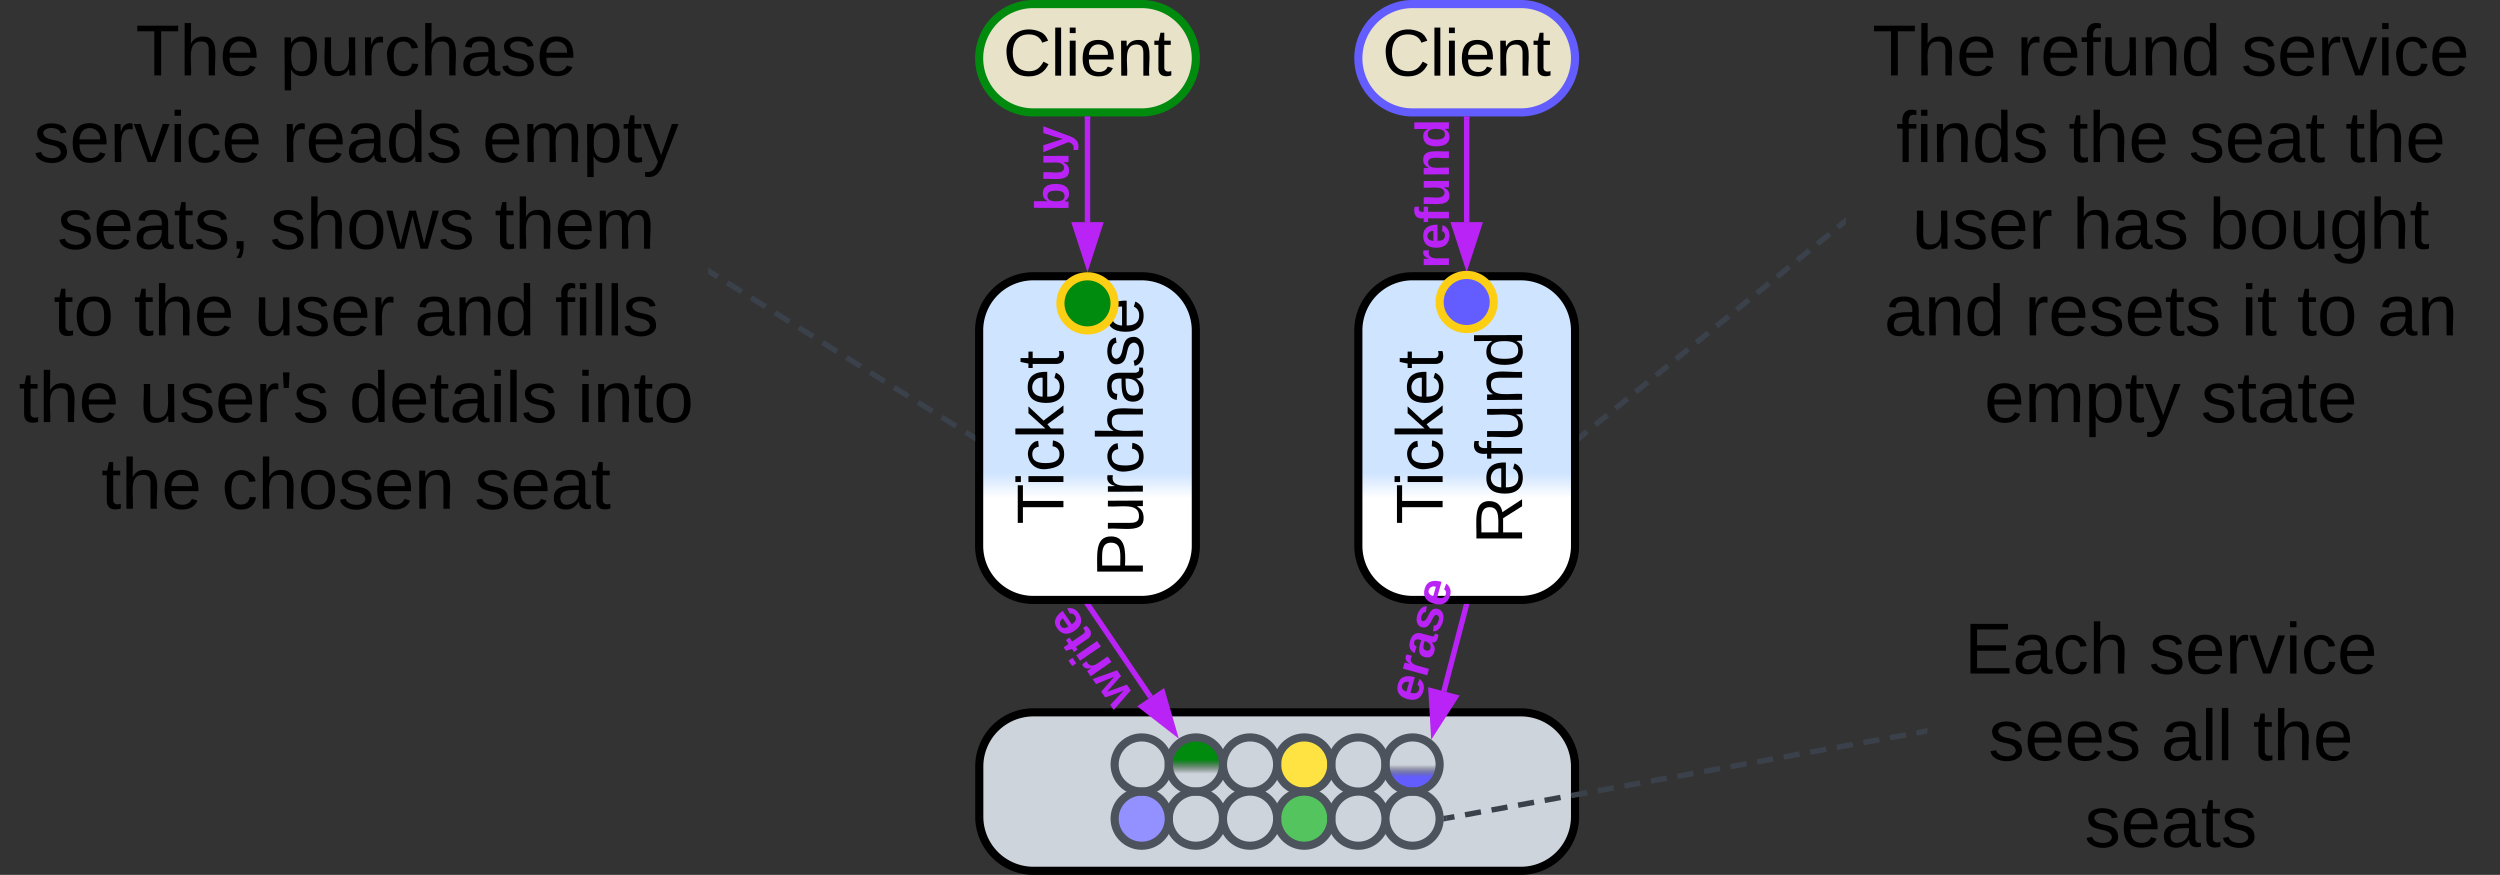 <svg xmlns="http://www.w3.org/2000/svg" xmlns:xlink="http://www.w3.org/1999/xlink" xmlns:lucid="lucid" width="923" height="323"><rect width="100%" height="100%" fill="#333333" stroke="none"/><g transform="translate(-398.5 -538.5)" lucid:page-tab-id="0_0"><path d="M760 660.5a20 20 0 0 1 20-20h40a20 20 0 0 1 20 20V740a20 20 0 0 1-20 20h-40a20 20 0 0 1-20-20z" stroke="#000" stroke-width="3" fill="url(#a)"/><use xlink:href="#b" transform="matrix(-1.8369701987210297e-16,-1,1,-1.8369701987210297e-16,765,755) translate(22.917 26.118)"/><use xlink:href="#c" transform="matrix(-1.8369701987210297e-16,-1,1,-1.8369701987210297e-16,765,755) translate(3.429 55.451)"/><path d="M900 660.5a20 20 0 0 1 20-20h40a20 20 0 0 1 20 20V740a20 20 0 0 1-20 20h-40a20 20 0 0 1-20-20z" stroke="#000" stroke-width="3" fill="url(#d)"/><use xlink:href="#b" transform="matrix(-1.8369701987210297e-16,-1,1,-1.8369701987210297e-16,905,755) translate(22.917 26.118)"/><use xlink:href="#e" transform="matrix(-1.8369701987210297e-16,-1,1,-1.8369701987210297e-16,905,755) translate(15.651 55.451)"/><path d="M760 560a20 20 0 0 1 20-20h40a20 20 0 0 1 20 20 20 20 0 0 1-20 20h-40a20 20 0 0 1-20-20z" stroke="#008a0e" stroke-width="3" fill="#e8e2c8"/><use xlink:href="#f" transform="matrix(1,0,0,1,765,545) translate(3.872 21.431)"/><path d="M760.05 821.5a20 20 0 0 1 20-20H960a20 20 0 0 1 20 20V840a20 20 0 0 1-20 20H780.05a20 20 0 0 1-20-20z" stroke="#000" stroke-width="3" fill="#ced4db"/><path d="M800 620.5v-38" stroke="#ba23f6" stroke-width="2" fill="none"/><path d="M800 635.76l-4.63-14.26h9.26z" stroke="#ba23f6" stroke-width="2" fill="#ba23f6"/><path d="M800.98 582.53H799v-1.03H801z" stroke="#ba23f6" stroke-width=".05" fill="#ba23f6"/><path d="M1080 546a6 6 0 0 1 6-6h228a6 6 0 0 1 6 6v148a6 6 0 0 1-6 6h-228a6 6 0 0 1-6-6z" stroke="#000" stroke-opacity="0" stroke-width="3" fill="#fff" fill-opacity="0"/><use xlink:href="#g" transform="matrix(1,0,0,1,1085,545) translate(4.778 21.333)"/><use xlink:href="#h" transform="matrix(1,0,0,1,1085,545) translate(58.037 21.333)"/><use xlink:href="#i" transform="matrix(1,0,0,1,1085,545) translate(140.926 21.333)"/><use xlink:href="#j" transform="matrix(1,0,0,1,1085,545) translate(13.556 53.333)"/><use xlink:href="#k" transform="matrix(1,0,0,1,1085,545) translate(77.185 53.333)"/><use xlink:href="#l" transform="matrix(1,0,0,1,1085,545) translate(121.63 53.333)"/><use xlink:href="#m" transform="matrix(1,0,0,1,1085,545) translate(179.407 53.333)"/><use xlink:href="#n" transform="matrix(1,0,0,1,1085,545) translate(19.481 85.333)"/><use xlink:href="#o" transform="matrix(1,0,0,1,1085,545) translate(78.667 85.333)"/><use xlink:href="#p" transform="matrix(1,0,0,1,1085,545) translate(129.037 85.333)"/><use xlink:href="#q" transform="matrix(1,0,0,1,1085,545) translate(9.148 117.333)"/><use xlink:href="#r" transform="matrix(1,0,0,1,1085,545) translate(61 117.333)"/><use xlink:href="#s" transform="matrix(1,0,0,1,1085,545) translate(140.926 117.333)"/><use xlink:href="#t" transform="matrix(1,0,0,1,1085,545) translate(161.593 117.333)"/><use xlink:href="#u" transform="matrix(1,0,0,1,1085,545) translate(191.222 117.333)"/><use xlink:href="#v" transform="matrix(1,0,0,1,1085,545) translate(46.148 149.333)"/><use xlink:href="#w" transform="matrix(1,0,0,1,1085,545) translate(126.074 149.333)"/><path d="M1079.22 620.63l-2.23 1.82m-3 2.43l-4.47 3.65m-2.98 2.43l-4.48 3.65m-2.98 2.44l-4.48 3.64m-3 2.43l-4.46 3.66m-3 2.43l-4.46 3.63m-2.98 2.43l-4.48 3.65m-2.98 2.44l-4.48 3.65m-2.98 2.42l-4.47 3.64m-3 2.43l-4.46 3.64m-2.98 2.43l-4.5 3.64m-2.97 2.44l-4.48 3.65m-2.98 2.42l-4.47 3.64m-3 2.44l-2.23 1.82" stroke="#3a414a" stroke-width="2" fill="none"/><path d="M1080 621.26l-.18.14-1.23-1.5 1.4-1.16zM982.9 700.36l-1.4 1.15V699l.18-.15z" stroke="#3a414a" stroke-width=".05" fill="#3a414a"/><path d="M900 560a20 20 0 0 1 20-20h40a20 20 0 0 1 20 20 20 20 0 0 1-20 20h-40a20 20 0 0 1-20-20z" stroke="#635dff" stroke-width="3" fill="#e8e2c8"/><use xlink:href="#f" transform="matrix(1,0,0,1,905,545) translate(3.872 21.431)"/><path d="M940 620.5v-38" stroke="#ba23f6" stroke-width="2" fill="none"/><path d="M940 635.76l-4.63-14.26h9.26z" stroke="#ba23f6" stroke-width="2" fill="#ba23f6"/><path d="M940.98 582.53H939v-1.03H941z" stroke="#ba23f6" stroke-width=".05" fill="#ba23f6"/><path d="M850.02 820.75c0 5.52-4.47 10-10 10-5.52 0-10-4.48-10-10s4.48-10 10-10c5.53 0 10 4.48 10 10z" stroke="#4c535d" stroke-width="3" fill="url(#x)"/><path d="M850.02 840.75c0 5.52-4.47 10-10 10-5.52 0-10-4.48-10-10s4.48-10 10-10c5.53 0 10 4.48 10 10z" stroke="#4c535d" stroke-width="3" fill-opacity="0"/><path d="M830.02 840.75c0 5.52-4.47 10-10 10-5.52 0-10-4.48-10-10s4.48-10 10-10c5.53 0 10 4.48 10 10z" stroke="#4c535d" stroke-width="3" fill="#9391ff"/><path d="M830.02 820.75c0 5.52-4.47 10-10 10-5.52 0-10-4.48-10-10s4.48-10 10-10c5.53 0 10 4.48 10 10z" stroke="#4c535d" stroke-width="3" fill-opacity="0"/><path d="M890.02 820.75c0 5.52-4.47 10-10 10-5.52 0-10-4.48-10-10s4.48-10 10-10c5.53 0 10 4.48 10 10z" stroke="#4c535d" stroke-width="3" fill="#ffe342"/><path d="M890.02 840.75c0 5.52-4.47 10-10 10-5.52 0-10-4.48-10-10s4.48-10 10-10c5.53 0 10 4.48 10 10z" stroke="#4c535d" stroke-width="3" fill="#54c45e"/><path d="M870.02 840.75c0 5.52-4.47 10-10 10-5.52 0-10-4.48-10-10s4.48-10 10-10c5.53 0 10 4.48 10 10zM870.02 820.75c0 5.52-4.47 10-10 10-5.52 0-10-4.48-10-10s4.48-10 10-10c5.53 0 10 4.48 10 10z" stroke="#4c535d" stroke-width="3" fill-opacity="0"/><path d="M930.02 820.75c0 5.52-4.47 10-10 10-5.52 0-10-4.48-10-10s4.48-10 10-10c5.53 0 10 4.48 10 10z" stroke="#4c535d" stroke-width="3" fill="url(#y)"/><path d="M930.02 840.75c0 5.52-4.47 10-10 10-5.52 0-10-4.48-10-10s4.48-10 10-10c5.53 0 10 4.48 10 10zM910.02 840.75c0 5.52-4.47 10-10 10-5.52 0-10-4.48-10-10s4.48-10 10-10c5.53 0 10 4.48 10 10zM910.02 820.75c0 5.52-4.47 10-10 10-5.52 0-10-4.48-10-10s4.48-10 10-10c5.53 0 10 4.48 10 10z" stroke="#4c535d" stroke-width="3" fill-opacity="0"/><path d="M823.32 795.9l-22.76-33.57" stroke="#ba23f6" stroke-width="2" fill="none"/><path d="M831.9 808.53l-11.85-9.2 7.67-5.2z" stroke="#ba23f6" stroke-width="2" fill="#ba23f6"/><path d="M801.38 761.8l-1.6 1.1-.96-1.4h2.36z" stroke="#ba23f6" stroke-width=".05" fill="#ba23f6"/><path d="M806.02 802.18a6 6 0 0 1-8.34-1.56l-15.8-23.1a6 6 0 0 1 1.55-8.35l6.6-4.52a6 6 0 0 1 8.34 1.57l15.82 23.1a6 6 0 0 1-1.58 8.34z" stroke="#000" stroke-opacity="0" stroke-width="2" fill="#fff" fill-opacity="0"/><use xlink:href="#z" transform="matrix(-0.565,-0.825,0.825,-0.565,802.372,798.619) translate(-5.716 14.222)"/><path d="M779.78 620.7a6 6 0 0 1-6-6v-28a6 6 0 0 1 6-6h8a6 6 0 0 1 6 6v28a6 6 0 0 1-6 6z" stroke="#000" stroke-opacity="0" stroke-width="2" fill="#fff" fill-opacity="0"/><use xlink:href="#A" transform="matrix(6.123233995736766e-17,-1,1,6.123233995736766e-17,778.781,615.698) translate(-0.753 14.222)"/><path d="M920.22 630a6 6 0 0 1-6-6v-28a6 6 0 0 1 6-6h8a6 6 0 0 1 6 6v28a6 6 0 0 1-6 6z" stroke="#000" stroke-opacity="0" stroke-width="2" fill="#fff" fill-opacity="0"/><use xlink:href="#B" transform="matrix(6.123233995736766e-17,-1,1,6.123233995736766e-17,919.224,625) translate(-12.556 14.222)"/><path d="M931.58 793.74l8.17-31.27" stroke="#ba23f6" stroke-width="2" fill="none"/><path d="M927.72 808.5l-.88-14.97 8.97 2.35z" stroke="#ba23f6" stroke-width="2" fill="#ba23f6"/><path d="M940.68 762.74l-1.88-.5.2-.74h2z" stroke="#ba23f6" stroke-width=".05" fill="#ba23f6"/><g><path d="M910.55 791.85a6 6 0 0 1-4.15-7.4l7.57-26.96a6 6 0 0 1 7.4-4.16l7.7 2.16a6 6 0 0 1 4.15 7.4l-7.57 26.96a6 6 0 0 1-7.4 4.15z" stroke="#000" stroke-opacity="0" stroke-width="2" fill="#fff" fill-opacity="0"/></g><g><use xlink:href="#C" transform="matrix(0.27,-0.963,0.963,0.27,910.94,786.762) translate(-8.21 14.222)"/></g><path d="M1110 764a6 6 0 0 1 6-6h168a6 6 0 0 1 6 6v88.75a6 6 0 0 1-6 6h-168a6 6 0 0 1-6-6z" stroke="#000" stroke-opacity="0" stroke-width="3" fill="#fff" fill-opacity="0"/><g><use xlink:href="#D" transform="matrix(1,0,0,1,1115,762.999) translate(8.778 24.177)"/><use xlink:href="#i" transform="matrix(1,0,0,1,1115,762.999) translate(76.926 24.177)"/><use xlink:href="#E" transform="matrix(1,0,0,1,1115,762.999) translate(17.667 56.177)"/><use xlink:href="#F" transform="matrix(1,0,0,1,1115,762.999) translate(81.37 56.177)"/><use xlink:href="#m" transform="matrix(1,0,0,1,1115,762.999) translate(115.296 56.177)"/><use xlink:href="#G" transform="matrix(1,0,0,1,1115,762.999) translate(53.148 88.177)"/></g><path d="M932.52 840.57l2.94-.53m3.93-.7l5.87-1.08m3.92-.7l5.87-1.08m3.93-.7l5.88-1.08m3.92-.7l5.88-1.08m3.93-.7l5.9-1.08m3.9-.7l5.9-1.08m3.92-.7l5.88-1.07m3.92-.73l5.88-1.06m3.93-.7l5.88-1.07m3.93-.7l5.9-1.08m3.9-.7l5.9-1.08m3.9-.7l5.9-1.08m3.92-.72l5.88-1.07m3.92-.7l5.9-1.07m3.9-.7l5.9-1.07m3.9-.72l5.9-1.06m3.92-.72l5.88-1.06m3.92-.7l2.95-.55" stroke="#3a414a" stroke-width="2" fill="none"/><path d="M932.72 841.53l-1.34.24.16-1-.13-1 .97-.16zM1110 809.36l-.84.16-.34-1.92 1.18-.22z" stroke="#3a414a" stroke-width=".05" fill="#3a414a"/><path d="M400 546a6 6 0 0 1 6-6h248a6 6 0 0 1 6 6v185a6 6 0 0 1-6 6H406a6 6 0 0 1-6-6z" stroke="#000" stroke-opacity="0" stroke-width="3" fill="#fff" fill-opacity="0"/><g><use xlink:href="#g" transform="matrix(1,0,0,1,405,545) translate(43.593 21.333)"/><use xlink:href="#H" transform="matrix(1,0,0,1,405,545) translate(96.852 21.333)"/><use xlink:href="#I" transform="matrix(1,0,0,1,405,545) translate(5.889 53.333)"/><use xlink:href="#J" transform="matrix(1,0,0,1,405,545) translate(97.593 53.333)"/><use xlink:href="#K" transform="matrix(1,0,0,1,405,545) translate(171.593 53.333)"/><use xlink:href="#L" transform="matrix(1,0,0,1,405,545) translate(14.704 85.333)"/><use xlink:href="#M" transform="matrix(1,0,0,1,405,545) translate(93.222 85.333)"/><use xlink:href="#N" transform="matrix(1,0,0,1,405,545) translate(176.111 85.333)"/><use xlink:href="#t" transform="matrix(1,0,0,1,405,545) translate(13.296 117.333)"/><use xlink:href="#k" transform="matrix(1,0,0,1,405,545) translate(42.926 117.333)"/><use xlink:href="#n" transform="matrix(1,0,0,1,405,545) translate(87.37 117.333)"/><use xlink:href="#q" transform="matrix(1,0,0,1,405,545) translate(146.556 117.333)"/><use xlink:href="#O" transform="matrix(1,0,0,1,405,545) translate(198.407 117.333)"/><use xlink:href="#k" transform="matrix(1,0,0,1,405,545) translate(0.407 149.333)"/><use xlink:href="#P" transform="matrix(1,0,0,1,405,545) translate(44.852 149.333)"/><use xlink:href="#Q" transform="matrix(1,0,0,1,405,545) translate(122.407 149.333)"/><use xlink:href="#R" transform="matrix(1,0,0,1,405,545) translate(206.704 149.333)"/><use xlink:href="#k" transform="matrix(1,0,0,1,405,545) translate(30.926 181.333)"/><use xlink:href="#S" transform="matrix(1,0,0,1,405,545) translate(75.37 181.333)"/><use xlink:href="#T" transform="matrix(1,0,0,1,405,545) translate(168.704 181.333)"/></g><path d="M757.65 699.72l-2.64-1.66m-3.5-2.2l-5.3-3.3m-3.5-2.22l-5.3-3.3m-3.5-2.22l-5.3-3.3m-3.5-2.2l-5.3-3.33m-3.5-2.2l-5.3-3.32m-3.5-2.2l-5.3-3.32m-3.5-2.2l-5.3-3.32m-3.5-2.2l-5.3-3.3m-3.5-2.22l-5.3-3.3m-3.5-2.22l-5.3-3.3m-3.5-2.2l-2.65-1.67" stroke="#3a414a" stroke-width="2" fill="none"/><path d="M758.5 699.1v2.3l-1.4-.87 1.05-1.65zM661.4 638.22l-1.05 1.65-.35-.22v-2.3z" stroke="#3a414a" stroke-width=".05" fill="#3a414a"/><path d="M810 650.5c0 5.52-4.48 10-10 10s-10-4.48-10-10 4.48-10 10-10 10 4.48 10 10z" stroke="#fcce14" stroke-width="3" fill="#008a0e"/><path d="M950 650c0 5.52-4.48 10-10 10s-10-4.48-10-10 4.48-10 10-10 10 4.48 10 10z" stroke="#fcce14" stroke-width="3" fill="#635dff"/><defs><linearGradient gradientUnits="userSpaceOnUse" id="a" x1="760" y1="760" x2="760" y2="640.5"><stop offset="31.43%" stop-color="#fff"/><stop offset="39.29%" stop-color="#cfe4ff"/></linearGradient><path d="M127-220V0H93v-220H8v-28h204v28h-85" id="U"/><path d="M24-231v-30h32v30H24zM24 0v-190h32V0H24" id="V"/><path d="M96-169c-40 0-48 33-48 73s9 75 48 75c24 0 41-14 43-38l32 2c-6 37-31 61-74 61-59 0-76-41-82-99-10-93 101-131 147-64 4 7 5 14 7 22l-32 3c-4-21-16-35-41-35" id="W"/><path d="M143 0L79-87 56-68V0H24v-261h32v163l83-92h37l-77 82L181 0h-38" id="X"/><path d="M100-194c63 0 86 42 84 106H49c0 40 14 67 53 68 26 1 43-12 49-29l28 8c-11 28-37 45-77 45C44 4 14-33 15-96c1-61 26-98 85-98zm52 81c6-60-76-77-97-28-3 7-6 17-6 28h103" id="Y"/><path d="M59-47c-2 24 18 29 38 22v24C64 9 27 4 27-40v-127H5v-23h24l9-43h21v43h35v23H59v120" id="Z"/><g id="b"><use transform="matrix(0.068,0,0,0.068,0,0)" xlink:href="#U"/><use transform="matrix(0.068,0,0,0.068,13.988,0)" xlink:href="#V"/><use transform="matrix(0.068,0,0,0.068,19.352,0)" xlink:href="#W"/><use transform="matrix(0.068,0,0,0.068,31.574,0)" xlink:href="#X"/><use transform="matrix(0.068,0,0,0.068,43.796,0)" xlink:href="#Y"/><use transform="matrix(0.068,0,0,0.068,57.377,0)" xlink:href="#Z"/></g><path d="M30-248c87 1 191-15 191 75 0 78-77 80-158 76V0H30v-248zm33 125c57 0 124 11 124-50 0-59-68-47-124-48v98" id="aa"/><path d="M84 4C-5 8 30-112 23-190h32v120c0 31 7 50 39 49 72-2 45-101 50-169h31l1 190h-30c-1-10 1-25-2-33-11 22-28 36-60 37" id="ab"/><path d="M114-163C36-179 61-72 57 0H25l-1-190h30c1 12-1 29 2 39 6-27 23-49 58-41v29" id="ac"/><path d="M106-169C34-169 62-67 57 0H25v-261h32l-1 103c12-21 28-36 61-36 89 0 53 116 60 194h-32v-121c2-32-8-49-39-48" id="ad"/><path d="M141-36C126-15 110 5 73 4 37 3 15-17 15-53c-1-64 63-63 125-63 3-35-9-54-41-54-24 1-41 7-42 31l-33-3c5-37 33-52 76-52 45 0 72 20 72 64v82c-1 20 7 32 28 27v20c-31 9-61-2-59-35zM48-53c0 20 12 33 32 33 41-3 63-29 60-74-43 2-92-5-92 41" id="ae"/><path d="M135-143c-3-34-86-38-87 0 15 53 115 12 119 90S17 21 10-45l28-5c4 36 97 45 98 0-10-56-113-15-118-90-4-57 82-63 122-42 12 7 21 19 24 35" id="af"/><g id="c"><use transform="matrix(0.068,0,0,0.068,0,0)" xlink:href="#aa"/><use transform="matrix(0.068,0,0,0.068,16.296,0)" xlink:href="#ab"/><use transform="matrix(0.068,0,0,0.068,29.877,0)" xlink:href="#ac"/><use transform="matrix(0.068,0,0,0.068,37.957,0)" xlink:href="#W"/><use transform="matrix(0.068,0,0,0.068,50.179,0)" xlink:href="#ad"/><use transform="matrix(0.068,0,0,0.068,63.759,0)" xlink:href="#ae"/><use transform="matrix(0.068,0,0,0.068,77.34,0)" xlink:href="#af"/><use transform="matrix(0.068,0,0,0.068,89.562,0)" xlink:href="#Y"/></g><linearGradient gradientUnits="userSpaceOnUse" id="d" x1="900" y1="760" x2="900" y2="640.5"><stop offset="31.43%" stop-color="#fff"/><stop offset="39.29%" stop-color="#cfe4ff"/></linearGradient><path d="M233-177c-1 41-23 64-60 70L243 0h-38l-65-103H63V0H30v-248c88 3 205-21 203 71zM63-129c60-2 137 13 137-47 0-61-80-42-137-45v92" id="ag"/><path d="M101-234c-31-9-42 10-38 44h38v23H63V0H32v-167H5v-23h27c-7-52 17-82 69-68v24" id="ah"/><path d="M117-194c89-4 53 116 60 194h-32v-121c0-31-8-49-39-48C34-167 62-67 57 0H25l-1-190h30c1 10-1 24 2 32 11-22 29-35 61-36" id="ai"/><path d="M85-194c31 0 48 13 60 33l-1-100h32l1 261h-30c-2-10 0-23-3-31C134-8 116 4 85 4 32 4 16-35 15-94c0-66 23-100 70-100zm9 24c-40 0-46 34-46 75 0 40 6 74 45 74 42 0 51-32 51-76 0-42-9-74-50-73" id="aj"/><g id="e"><use transform="matrix(0.068,0,0,0.068,0,0)" xlink:href="#ag"/><use transform="matrix(0.068,0,0,0.068,17.586,0)" xlink:href="#Y"/><use transform="matrix(0.068,0,0,0.068,31.167,0)" xlink:href="#ah"/><use transform="matrix(0.068,0,0,0.068,37.957,0)" xlink:href="#ab"/><use transform="matrix(0.068,0,0,0.068,51.537,0)" xlink:href="#ai"/><use transform="matrix(0.068,0,0,0.068,65.117,0)" xlink:href="#aj"/></g><path d="M212-179c-10-28-35-45-73-45-59 0-87 40-87 99 0 60 29 101 89 101 43 0 62-24 78-52l27 14C228-24 195 4 139 4 59 4 22-46 18-125c-6-104 99-153 187-111 19 9 31 26 39 46" id="ak"/><path d="M24 0v-261h32V0H24" id="al"/><g id="f"><use transform="matrix(0.068,0,0,0.068,0,0)" xlink:href="#ak"/><use transform="matrix(0.068,0,0,0.068,17.586,0)" xlink:href="#al"/><use transform="matrix(0.068,0,0,0.068,22.951,0)" xlink:href="#V"/><use transform="matrix(0.068,0,0,0.068,28.315,0)" xlink:href="#Y"/><use transform="matrix(0.068,0,0,0.068,41.895,0)" xlink:href="#ai"/><use transform="matrix(0.068,0,0,0.068,55.475,0)" xlink:href="#Z"/></g><g id="g"><use transform="matrix(0.074,0,0,0.074,0,0)" xlink:href="#U"/><use transform="matrix(0.074,0,0,0.074,16.222,0)" xlink:href="#ad"/><use transform="matrix(0.074,0,0,0.074,31.037,0)" xlink:href="#Y"/></g><g id="h"><use transform="matrix(0.074,0,0,0.074,0,0)" xlink:href="#ac"/><use transform="matrix(0.074,0,0,0.074,8.815,0)" xlink:href="#Y"/><use transform="matrix(0.074,0,0,0.074,23.63,0)" xlink:href="#ah"/><use transform="matrix(0.074,0,0,0.074,31.037,0)" xlink:href="#ab"/><use transform="matrix(0.074,0,0,0.074,45.852,0)" xlink:href="#ai"/><use transform="matrix(0.074,0,0,0.074,60.667,0)" xlink:href="#aj"/></g><path d="M108 0H70L1-190h34L89-25l56-165h34" id="am"/><g id="i"><use transform="matrix(0.074,0,0,0.074,0,0)" xlink:href="#af"/><use transform="matrix(0.074,0,0,0.074,13.333,0)" xlink:href="#Y"/><use transform="matrix(0.074,0,0,0.074,28.148,0)" xlink:href="#ac"/><use transform="matrix(0.074,0,0,0.074,36.963,0)" xlink:href="#am"/><use transform="matrix(0.074,0,0,0.074,50.296,0)" xlink:href="#V"/><use transform="matrix(0.074,0,0,0.074,56.148,0)" xlink:href="#W"/><use transform="matrix(0.074,0,0,0.074,69.481,0)" xlink:href="#Y"/></g><g id="j"><use transform="matrix(0.074,0,0,0.074,0,0)" xlink:href="#ah"/><use transform="matrix(0.074,0,0,0.074,7.407,0)" xlink:href="#V"/><use transform="matrix(0.074,0,0,0.074,13.259,0)" xlink:href="#ai"/><use transform="matrix(0.074,0,0,0.074,28.074,0)" xlink:href="#aj"/><use transform="matrix(0.074,0,0,0.074,42.889,0)" xlink:href="#af"/></g><g id="k"><use transform="matrix(0.074,0,0,0.074,0,0)" xlink:href="#Z"/><use transform="matrix(0.074,0,0,0.074,7.407,0)" xlink:href="#ad"/><use transform="matrix(0.074,0,0,0.074,22.222,0)" xlink:href="#Y"/></g><g id="l"><use transform="matrix(0.074,0,0,0.074,0,0)" xlink:href="#af"/><use transform="matrix(0.074,0,0,0.074,13.333,0)" xlink:href="#Y"/><use transform="matrix(0.074,0,0,0.074,28.148,0)" xlink:href="#ae"/><use transform="matrix(0.074,0,0,0.074,42.963,0)" xlink:href="#Z"/></g><g id="m"><use transform="matrix(0.074,0,0,0.074,0,0)" xlink:href="#Z"/><use transform="matrix(0.074,0,0,0.074,7.407,0)" xlink:href="#ad"/><use transform="matrix(0.074,0,0,0.074,22.222,0)" xlink:href="#Y"/></g><g id="n"><use transform="matrix(0.074,0,0,0.074,0,0)" xlink:href="#ab"/><use transform="matrix(0.074,0,0,0.074,14.815,0)" xlink:href="#af"/><use transform="matrix(0.074,0,0,0.074,28.148,0)" xlink:href="#Y"/><use transform="matrix(0.074,0,0,0.074,42.963,0)" xlink:href="#ac"/></g><g id="o"><use transform="matrix(0.074,0,0,0.074,0,0)" xlink:href="#ad"/><use transform="matrix(0.074,0,0,0.074,14.815,0)" xlink:href="#ae"/><use transform="matrix(0.074,0,0,0.074,29.63,0)" xlink:href="#af"/></g><path d="M115-194c53 0 69 39 70 98 0 66-23 100-70 100C84 3 66-7 56-30L54 0H23l1-261h32v101c10-23 28-34 59-34zm-8 174c40 0 45-34 45-75 0-40-5-75-45-74-42 0-51 32-51 76 0 43 10 73 51 73" id="an"/><path d="M100-194c62-1 85 37 85 99 1 63-27 99-86 99S16-35 15-95c0-66 28-99 85-99zM99-20c44 1 53-31 53-75 0-43-8-75-51-75s-53 32-53 75 10 74 51 75" id="ao"/><path d="M177-190C167-65 218 103 67 71c-23-6-38-20-44-43l32-5c15 47 100 32 89-28v-30C133-14 115 1 83 1 29 1 15-40 15-95c0-56 16-97 71-98 29-1 48 16 59 35 1-10 0-23 2-32h30zM94-22c36 0 50-32 50-73 0-42-14-75-50-75-39 0-46 34-46 75s6 73 46 73" id="ap"/><g id="p"><use transform="matrix(0.074,0,0,0.074,0,0)" xlink:href="#an"/><use transform="matrix(0.074,0,0,0.074,14.815,0)" xlink:href="#ao"/><use transform="matrix(0.074,0,0,0.074,29.63,0)" xlink:href="#ab"/><use transform="matrix(0.074,0,0,0.074,44.444,0)" xlink:href="#ap"/><use transform="matrix(0.074,0,0,0.074,59.259,0)" xlink:href="#ad"/><use transform="matrix(0.074,0,0,0.074,74.074,0)" xlink:href="#Z"/></g><g id="q"><use transform="matrix(0.074,0,0,0.074,0,0)" xlink:href="#ae"/><use transform="matrix(0.074,0,0,0.074,14.815,0)" xlink:href="#ai"/><use transform="matrix(0.074,0,0,0.074,29.63,0)" xlink:href="#aj"/></g><g id="r"><use transform="matrix(0.074,0,0,0.074,0,0)" xlink:href="#ac"/><use transform="matrix(0.074,0,0,0.074,8.815,0)" xlink:href="#Y"/><use transform="matrix(0.074,0,0,0.074,23.63,0)" xlink:href="#af"/><use transform="matrix(0.074,0,0,0.074,36.963,0)" xlink:href="#Y"/><use transform="matrix(0.074,0,0,0.074,51.778,0)" xlink:href="#Z"/><use transform="matrix(0.074,0,0,0.074,59.185,0)" xlink:href="#af"/></g><g id="s"><use transform="matrix(0.074,0,0,0.074,0,0)" xlink:href="#V"/><use transform="matrix(0.074,0,0,0.074,5.852,0)" xlink:href="#Z"/></g><g id="t"><use transform="matrix(0.074,0,0,0.074,0,0)" xlink:href="#Z"/><use transform="matrix(0.074,0,0,0.074,7.407,0)" xlink:href="#ao"/></g><g id="u"><use transform="matrix(0.074,0,0,0.074,0,0)" xlink:href="#ae"/><use transform="matrix(0.074,0,0,0.074,14.815,0)" xlink:href="#ai"/></g><path d="M210-169c-67 3-38 105-44 169h-31v-121c0-29-5-50-35-48C34-165 62-65 56 0H25l-1-190h30c1 10-1 24 2 32 10-44 99-50 107 0 11-21 27-35 58-36 85-2 47 119 55 194h-31v-121c0-29-5-49-35-48" id="aq"/><path d="M115-194c55 1 70 41 70 98S169 2 115 4C84 4 66-9 55-30l1 105H24l-1-265h31l2 30c10-21 28-34 59-34zm-8 174c40 0 45-34 45-75s-6-73-45-74c-42 0-51 32-51 76 0 43 10 73 51 73" id="ar"/><path d="M179-190L93 31C79 59 56 82 12 73V49c39 6 53-20 64-50L1-190h34L92-34l54-156h33" id="as"/><g id="v"><use transform="matrix(0.074,0,0,0.074,0,0)" xlink:href="#Y"/><use transform="matrix(0.074,0,0,0.074,14.815,0)" xlink:href="#aq"/><use transform="matrix(0.074,0,0,0.074,36.963,0)" xlink:href="#ar"/><use transform="matrix(0.074,0,0,0.074,51.778,0)" xlink:href="#Z"/><use transform="matrix(0.074,0,0,0.074,59.185,0)" xlink:href="#as"/></g><g id="w"><use transform="matrix(0.074,0,0,0.074,0,0)" xlink:href="#af"/><use transform="matrix(0.074,0,0,0.074,13.333,0)" xlink:href="#Z"/><use transform="matrix(0.074,0,0,0.074,20.741,0)" xlink:href="#ae"/><use transform="matrix(0.074,0,0,0.074,35.556,0)" xlink:href="#Z"/><use transform="matrix(0.074,0,0,0.074,42.963,0)" xlink:href="#Y"/></g><linearGradient gradientUnits="userSpaceOnUse" id="x" x1="830.03" y1="810.75" x2="830.03" y2="830.75"><stop offset="41.07%" stop-color="#008a0e"/><stop offset="67.14%" stop-opacity="0"/></linearGradient><linearGradient gradientUnits="userSpaceOnUse" id="y" x1="910.03" y1="810.75" x2="910.03" y2="830.75"><stop offset="50.71%" stop-opacity="0"/><stop offset="72.86%" stop-color="#635dff"/></linearGradient><path fill="#ba23f6" d="M231 0h-52l-39-155L100 0H48L-1-190h46L77-45c9-52 24-97 36-145h53l37 145 32-145h46" id="at"/><path fill="#ba23f6" d="M135-150c-39-12-60 13-60 57V0H25l-1-190h47c2 13-1 29 3 40 6-28 27-53 61-41v41" id="au"/><path fill="#ba23f6" d="M25-224v-37h50v37H25zM25 0v-190h50V0H25" id="av"/><path fill="#ba23f6" d="M115-3C79 11 28 4 28-45v-112H4v-33h27l15-45h31v45h36v33H77v99c-1 23 16 31 38 25v30" id="aw"/><path fill="#ba23f6" d="M185-48c-13 30-37 53-82 52C43 2 14-33 14-96s30-98 90-98c62 0 83 45 84 108H66c0 31 8 55 39 56 18 0 30-7 34-22zm-45-69c5-46-57-63-70-21-2 6-4 13-4 21h74" id="ax"/><g id="z"><use transform="matrix(0.049,0,0,0.049,0,0)" xlink:href="#at"/><use transform="matrix(0.049,0,0,0.049,13.827,0)" xlink:href="#au"/><use transform="matrix(0.049,0,0,0.049,20.741,0)" xlink:href="#av"/><use transform="matrix(0.049,0,0,0.049,25.679,0)" xlink:href="#aw"/><use transform="matrix(0.049,0,0,0.049,31.556,0)" xlink:href="#ax"/></g><path fill="#ba23f6" d="M135-194c52 0 70 43 70 98 0 56-19 99-73 100-30 1-46-15-58-35L72 0H24l1-261h50v104c11-23 29-37 60-37zM114-30c31 0 40-27 40-66 0-37-7-63-39-63s-41 28-41 65c0 36 8 64 40 64" id="ay"/><path fill="#ba23f6" d="M85 4C-2 5 27-109 22-190h50c7 57-23 150 33 157 60-5 35-97 40-157h50l1 190h-47c-2-12 1-28-3-38-12 25-28 42-61 42" id="az"/><path fill="#ba23f6" d="M123 10C108 53 80 86 19 72V37c35 8 53-11 59-39L3-190h52l48 148c12-52 28-100 44-148h51" id="aA"/><g id="A"><use transform="matrix(0.049,0,0,0.049,0,0)" xlink:href="#ay"/><use transform="matrix(0.049,0,0,0.049,10.815,0)" xlink:href="#az"/><use transform="matrix(0.049,0,0,0.049,21.63,0)" xlink:href="#aA"/></g><path fill="#ba23f6" d="M121-226c-27-7-43 5-38 36h38v33H83V0H34v-157H6v-33h28c-9-59 32-81 87-68v32" id="aB"/><path fill="#ba23f6" d="M135-194c87-1 58 113 63 194h-50c-7-57 23-157-34-157-59 0-34 97-39 157H25l-1-190h47c2 12-1 28 3 38 12-26 28-41 61-42" id="aC"/><path fill="#ba23f6" d="M88-194c31-1 46 15 58 34l-1-101h50l1 261h-48c-2-10 0-23-3-31C134-8 116 4 84 4 32 4 16-41 15-95c0-56 19-97 73-99zm17 164c33 0 40-30 41-66 1-37-9-64-41-64s-38 30-39 65c0 43 13 65 39 65" id="aD"/><g id="B"><use transform="matrix(0.049,0,0,0.049,0,0)" xlink:href="#au"/><use transform="matrix(0.049,0,0,0.049,6.914,0)" xlink:href="#ax"/><use transform="matrix(0.049,0,0,0.049,16.79,0)" xlink:href="#aB"/><use transform="matrix(0.049,0,0,0.049,22.667,0)" xlink:href="#az"/><use transform="matrix(0.049,0,0,0.049,33.481,0)" xlink:href="#aC"/><use transform="matrix(0.049,0,0,0.049,44.296,0)" xlink:href="#aD"/></g><path fill="#ba23f6" d="M133-34C117-15 103 5 69 4 32 3 11-16 11-54c-1-60 55-63 116-61 1-26-3-47-28-47-18 1-26 9-28 27l-52-2c7-38 36-58 82-57s74 22 75 68l1 82c-1 14 12 18 25 15v27c-30 8-71 5-69-32zm-48 3c29 0 43-24 42-57-32 0-66-3-65 30 0 17 8 27 23 27" id="aE"/><path fill="#ba23f6" d="M137-138c1-29-70-34-71-4 15 46 118 7 119 86 1 83-164 76-172 9l43-7c4 19 20 25 44 25 33 8 57-30 24-41C81-84 22-81 20-136c-2-80 154-74 161-7" id="aF"/><g id="C"><use transform="matrix(0.049,0,0,0.049,0,0)" xlink:href="#ax"/><use transform="matrix(0.049,0,0,0.049,9.877,0)" xlink:href="#au"/><use transform="matrix(0.049,0,0,0.049,16.79,0)" xlink:href="#aE"/><use transform="matrix(0.049,0,0,0.049,26.667,0)" xlink:href="#aF"/><use transform="matrix(0.049,0,0,0.049,36.543,0)" xlink:href="#ax"/></g><path d="M30 0v-248h187v28H63v79h144v27H63v87h162V0H30" id="aG"/><g id="D"><use transform="matrix(0.074,0,0,0.074,0,0)" xlink:href="#aG"/><use transform="matrix(0.074,0,0,0.074,17.778,0)" xlink:href="#ae"/><use transform="matrix(0.074,0,0,0.074,32.593,0)" xlink:href="#W"/><use transform="matrix(0.074,0,0,0.074,45.926,0)" xlink:href="#ad"/></g><g id="E"><use transform="matrix(0.074,0,0,0.074,0,0)" xlink:href="#af"/><use transform="matrix(0.074,0,0,0.074,13.333,0)" xlink:href="#Y"/><use transform="matrix(0.074,0,0,0.074,28.148,0)" xlink:href="#Y"/><use transform="matrix(0.074,0,0,0.074,42.963,0)" xlink:href="#af"/></g><g id="F"><use transform="matrix(0.074,0,0,0.074,0,0)" xlink:href="#ae"/><use transform="matrix(0.074,0,0,0.074,14.815,0)" xlink:href="#al"/><use transform="matrix(0.074,0,0,0.074,20.667,0)" xlink:href="#al"/></g><g id="G"><use transform="matrix(0.074,0,0,0.074,0,0)" xlink:href="#af"/><use transform="matrix(0.074,0,0,0.074,13.333,0)" xlink:href="#Y"/><use transform="matrix(0.074,0,0,0.074,28.148,0)" xlink:href="#ae"/><use transform="matrix(0.074,0,0,0.074,42.963,0)" xlink:href="#Z"/><use transform="matrix(0.074,0,0,0.074,50.37,0)" xlink:href="#af"/></g><g id="H"><use transform="matrix(0.074,0,0,0.074,0,0)" xlink:href="#ar"/><use transform="matrix(0.074,0,0,0.074,14.815,0)" xlink:href="#ab"/><use transform="matrix(0.074,0,0,0.074,29.63,0)" xlink:href="#ac"/><use transform="matrix(0.074,0,0,0.074,38.444,0)" xlink:href="#W"/><use transform="matrix(0.074,0,0,0.074,51.778,0)" xlink:href="#ad"/><use transform="matrix(0.074,0,0,0.074,66.593,0)" xlink:href="#ae"/><use transform="matrix(0.074,0,0,0.074,81.407,0)" xlink:href="#af"/><use transform="matrix(0.074,0,0,0.074,94.741,0)" xlink:href="#Y"/></g><g id="I"><use transform="matrix(0.074,0,0,0.074,0,0)" xlink:href="#af"/><use transform="matrix(0.074,0,0,0.074,13.333,0)" xlink:href="#Y"/><use transform="matrix(0.074,0,0,0.074,28.148,0)" xlink:href="#ac"/><use transform="matrix(0.074,0,0,0.074,36.963,0)" xlink:href="#am"/><use transform="matrix(0.074,0,0,0.074,50.296,0)" xlink:href="#V"/><use transform="matrix(0.074,0,0,0.074,56.148,0)" xlink:href="#W"/><use transform="matrix(0.074,0,0,0.074,69.481,0)" xlink:href="#Y"/></g><g id="J"><use transform="matrix(0.074,0,0,0.074,0,0)" xlink:href="#ac"/><use transform="matrix(0.074,0,0,0.074,8.815,0)" xlink:href="#Y"/><use transform="matrix(0.074,0,0,0.074,23.63,0)" xlink:href="#ae"/><use transform="matrix(0.074,0,0,0.074,38.444,0)" xlink:href="#aj"/><use transform="matrix(0.074,0,0,0.074,53.259,0)" xlink:href="#af"/></g><g id="K"><use transform="matrix(0.074,0,0,0.074,0,0)" xlink:href="#Y"/><use transform="matrix(0.074,0,0,0.074,14.815,0)" xlink:href="#aq"/><use transform="matrix(0.074,0,0,0.074,36.963,0)" xlink:href="#ar"/><use transform="matrix(0.074,0,0,0.074,51.778,0)" xlink:href="#Z"/><use transform="matrix(0.074,0,0,0.074,59.185,0)" xlink:href="#as"/></g><path d="M68-38c1 34 0 65-14 84H32c9-13 17-26 17-46H33v-38h35" id="aH"/><g id="L"><use transform="matrix(0.074,0,0,0.074,0,0)" xlink:href="#af"/><use transform="matrix(0.074,0,0,0.074,13.333,0)" xlink:href="#Y"/><use transform="matrix(0.074,0,0,0.074,28.148,0)" xlink:href="#ae"/><use transform="matrix(0.074,0,0,0.074,42.963,0)" xlink:href="#Z"/><use transform="matrix(0.074,0,0,0.074,50.37,0)" xlink:href="#af"/><use transform="matrix(0.074,0,0,0.074,63.704,0)" xlink:href="#aH"/></g><path d="M206 0h-36l-40-164L89 0H53L-1-190h32L70-26l43-164h34l41 164 42-164h31" id="aI"/><g id="M"><use transform="matrix(0.074,0,0,0.074,0,0)" xlink:href="#af"/><use transform="matrix(0.074,0,0,0.074,13.333,0)" xlink:href="#ad"/><use transform="matrix(0.074,0,0,0.074,28.148,0)" xlink:href="#ao"/><use transform="matrix(0.074,0,0,0.074,42.963,0)" xlink:href="#aI"/><use transform="matrix(0.074,0,0,0.074,62.148,0)" xlink:href="#af"/></g><g id="N"><use transform="matrix(0.074,0,0,0.074,0,0)" xlink:href="#Z"/><use transform="matrix(0.074,0,0,0.074,7.407,0)" xlink:href="#ad"/><use transform="matrix(0.074,0,0,0.074,22.222,0)" xlink:href="#Y"/><use transform="matrix(0.074,0,0,0.074,37.037,0)" xlink:href="#aq"/></g><g id="O"><use transform="matrix(0.074,0,0,0.074,0,0)" xlink:href="#ah"/><use transform="matrix(0.074,0,0,0.074,7.407,0)" xlink:href="#V"/><use transform="matrix(0.074,0,0,0.074,13.259,0)" xlink:href="#al"/><use transform="matrix(0.074,0,0,0.074,19.111,0)" xlink:href="#al"/><use transform="matrix(0.074,0,0,0.074,24.963,0)" xlink:href="#af"/></g><path d="M47-170H22l-4-78h33" id="aJ"/><g id="P"><use transform="matrix(0.074,0,0,0.074,0,0)" xlink:href="#ab"/><use transform="matrix(0.074,0,0,0.074,14.815,0)" xlink:href="#af"/><use transform="matrix(0.074,0,0,0.074,28.148,0)" xlink:href="#Y"/><use transform="matrix(0.074,0,0,0.074,42.963,0)" xlink:href="#ac"/><use transform="matrix(0.074,0,0,0.074,51.778,0)" xlink:href="#aJ"/><use transform="matrix(0.074,0,0,0.074,56.815,0)" xlink:href="#af"/></g><g id="Q"><use transform="matrix(0.074,0,0,0.074,0,0)" xlink:href="#aj"/><use transform="matrix(0.074,0,0,0.074,14.815,0)" xlink:href="#Y"/><use transform="matrix(0.074,0,0,0.074,29.63,0)" xlink:href="#Z"/><use transform="matrix(0.074,0,0,0.074,37.037,0)" xlink:href="#ae"/><use transform="matrix(0.074,0,0,0.074,51.852,0)" xlink:href="#V"/><use transform="matrix(0.074,0,0,0.074,57.704,0)" xlink:href="#al"/><use transform="matrix(0.074,0,0,0.074,63.556,0)" xlink:href="#af"/></g><g id="R"><use transform="matrix(0.074,0,0,0.074,0,0)" xlink:href="#V"/><use transform="matrix(0.074,0,0,0.074,5.852,0)" xlink:href="#ai"/><use transform="matrix(0.074,0,0,0.074,20.667,0)" xlink:href="#Z"/><use transform="matrix(0.074,0,0,0.074,28.074,0)" xlink:href="#ao"/></g><g id="S"><use transform="matrix(0.074,0,0,0.074,0,0)" xlink:href="#W"/><use transform="matrix(0.074,0,0,0.074,13.333,0)" xlink:href="#ad"/><use transform="matrix(0.074,0,0,0.074,28.148,0)" xlink:href="#ao"/><use transform="matrix(0.074,0,0,0.074,42.963,0)" xlink:href="#af"/><use transform="matrix(0.074,0,0,0.074,56.296,0)" xlink:href="#Y"/><use transform="matrix(0.074,0,0,0.074,71.111,0)" xlink:href="#ai"/></g><g id="T"><use transform="matrix(0.074,0,0,0.074,0,0)" xlink:href="#af"/><use transform="matrix(0.074,0,0,0.074,13.333,0)" xlink:href="#Y"/><use transform="matrix(0.074,0,0,0.074,28.148,0)" xlink:href="#ae"/><use transform="matrix(0.074,0,0,0.074,42.963,0)" xlink:href="#Z"/></g></defs></g></svg>